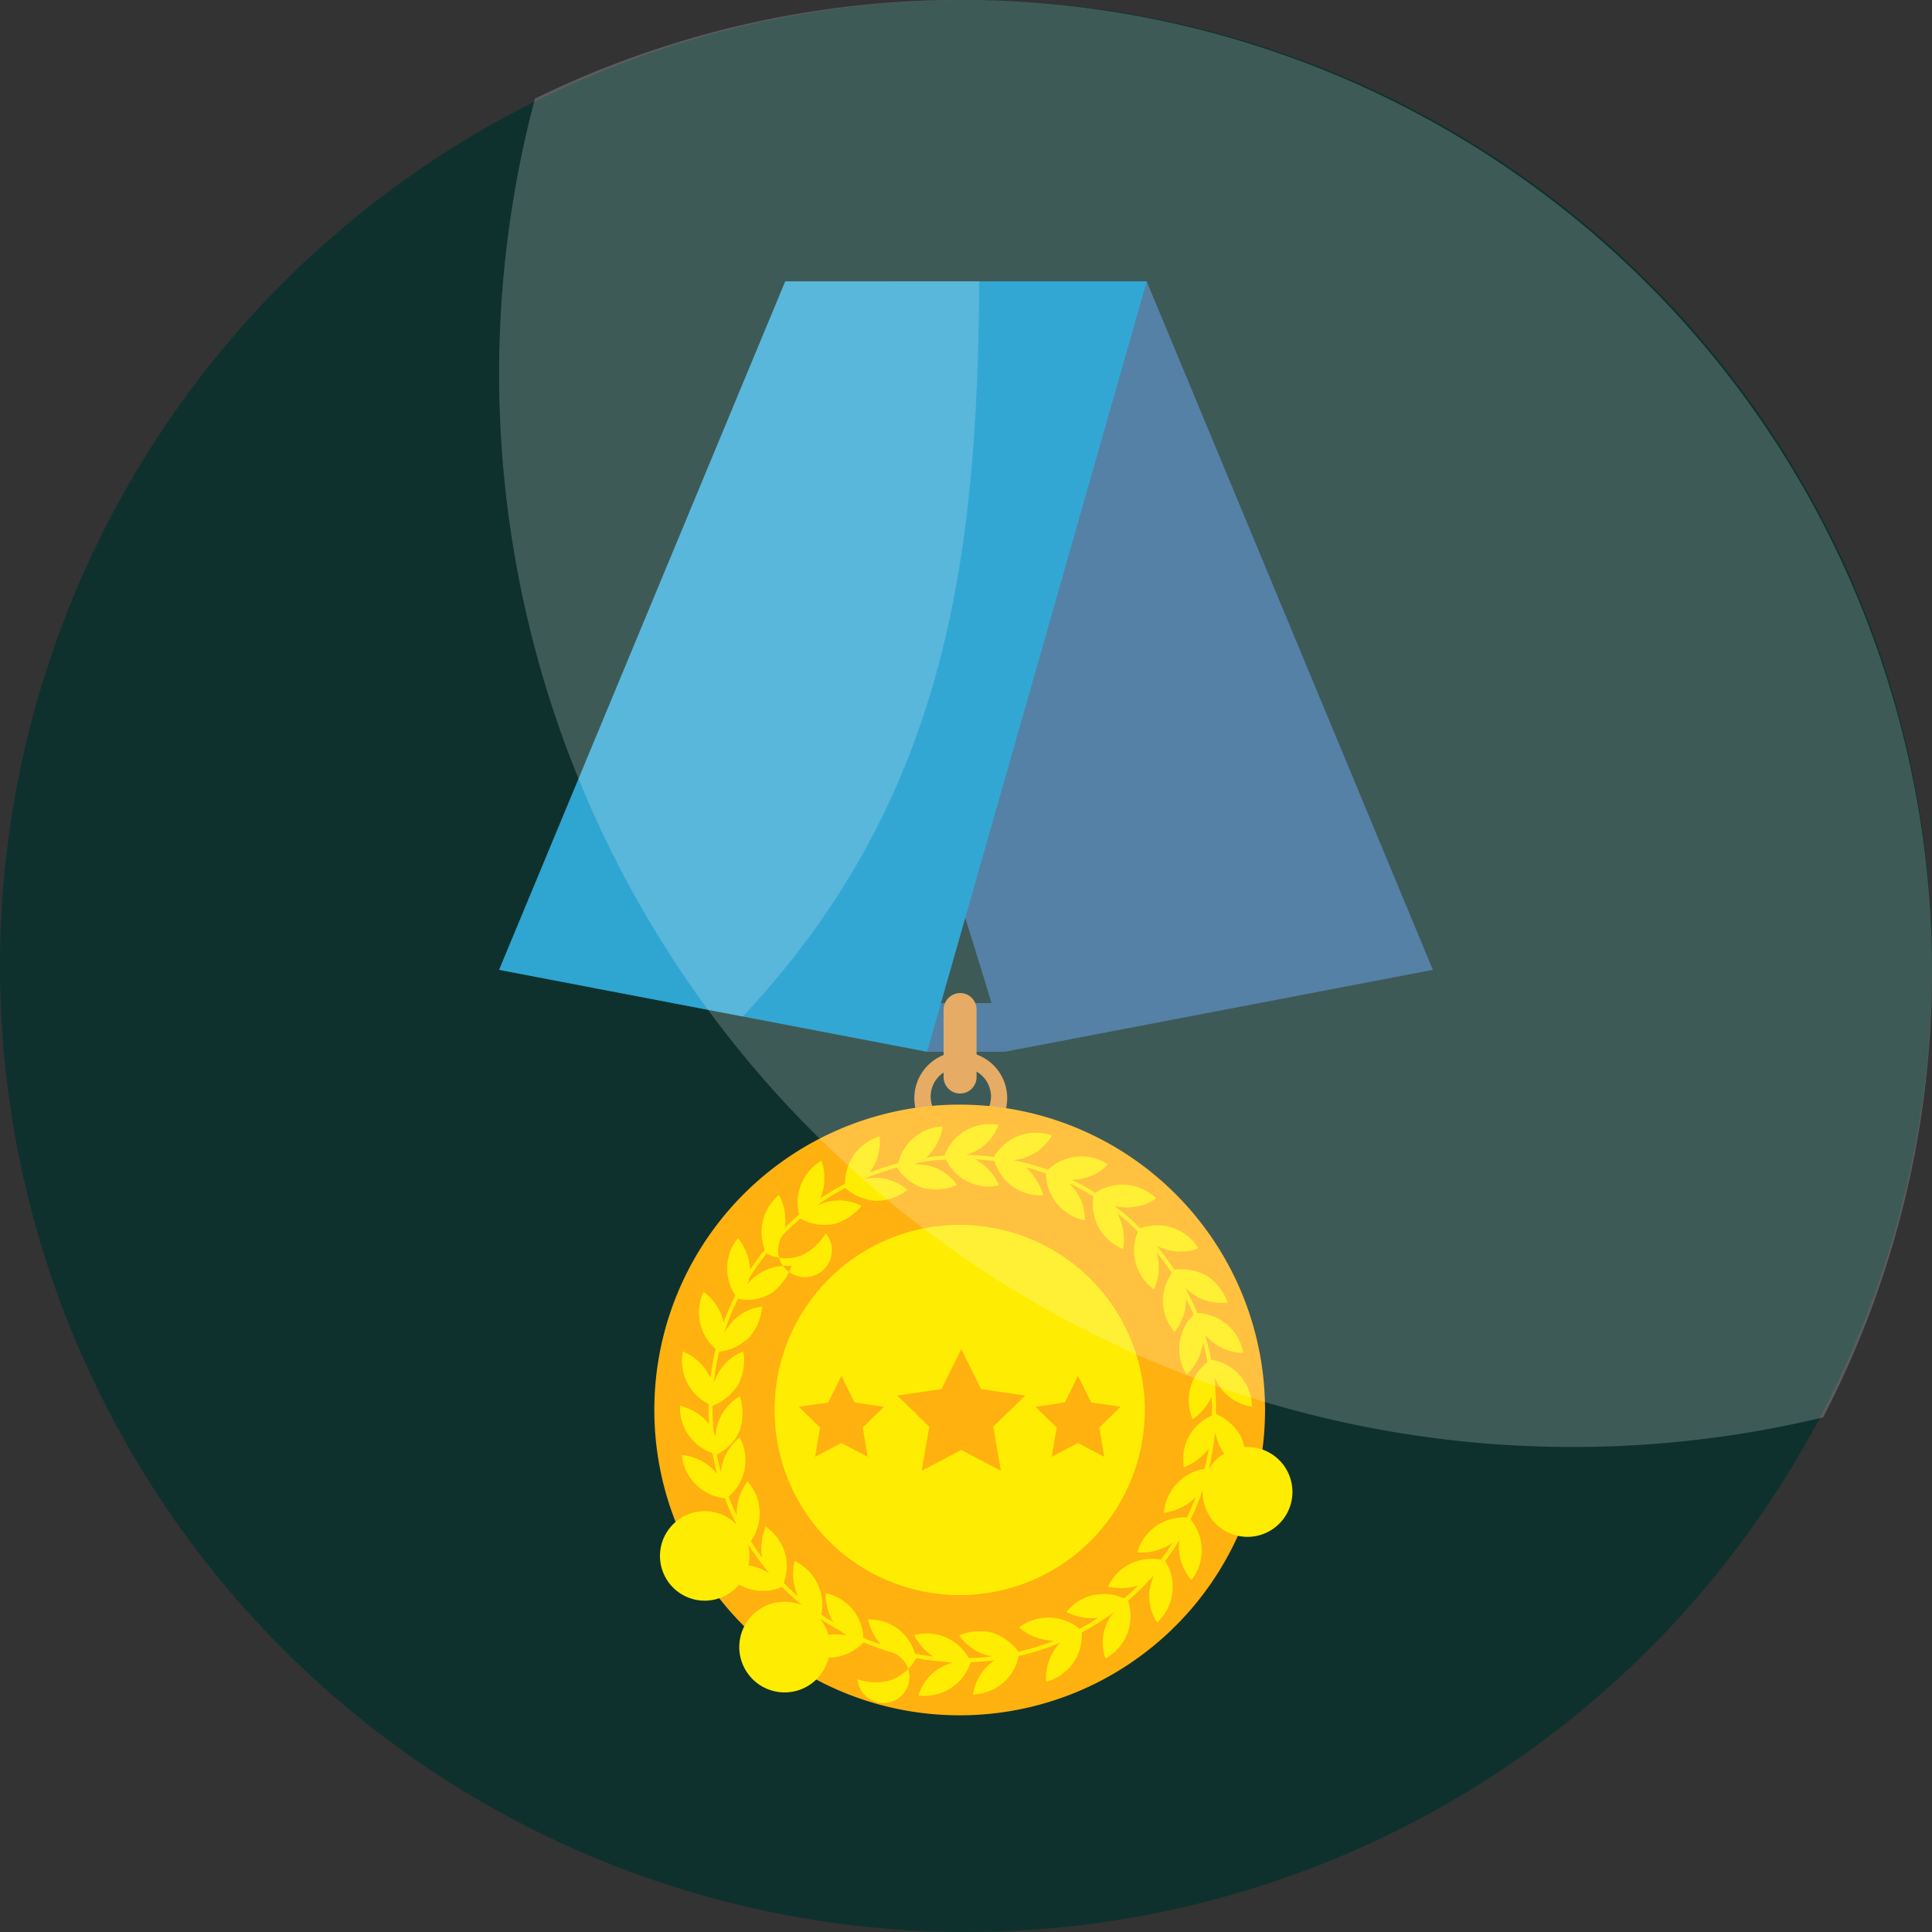 <svg xmlns="http://www.w3.org/2000/svg" width="96.546" height="96.546" viewBox="0 0 96.546 96.546">
  <rect x="0" y="0" width="96.546" height="96.546" fill="#333333" stroke="none"/>
  <g id="Group_2408" data-name="Group 2408" transform="translate(-653.181 -154.227)">
    <path id="Path_1162" data-name="Path 1162" d="M287.355,262.364a48.273,48.273,0,1,1-48.273-48.273,48.272,48.272,0,0,1,48.273,48.273Zm0,0" transform="translate(462.372 -59.864)" fill="#0e312d"/>
    <g id="Group_1465" data-name="Group 1465" transform="translate(-191.545 -331.928)">
      <path id="Path_1350" data-name="Path 1350" d="M955.3,655.846a1.437,1.437,0,0,1,1.171,2.359l.982.012a2.32,2.32,0,1,0-4.334-.055l.984.012A1.437,1.437,0,0,1,955.3,655.846Z" transform="translate(-62.559 -116.329)" fill="#e0973f"/>
      <path id="Path_1351" data-name="Path 1351" d="M966.048,534.62l-21.386,4.093c-.617-3-8.62-27.038-8.819-28.006l3.04-10.492h12.864C951.755,500.242,966.04,534.593,966.048,534.62Z" transform="translate(-49.719 0)" fill="#2a6291"/>
      <path id="Path_1352" data-name="Path 1352" d="M959.557,647.691h-3.891l.5-2.433h2.891Z" transform="translate(-64.613 -108.977)" fill="#2a6291"/>
      <path id="Path_1353" data-name="Path 1353" d="M959.8,648.241h0a.824.824,0,0,1-.824-.824v-3.374a.84.84,0,0,1,.824-.824.824.824,0,0,1,.824.824v3.374A.824.824,0,0,1,959.8,648.241Z" transform="translate(-67.097 -107.44)" fill="#e0973f"/>
      <path id="Path_1354" data-name="Path 1354" d="M891.053,538.715l-21.384-4.095,14.3-34.4h18.061Z" transform="translate(0 0)" fill="#0091c8"/>
      <path id="Path_1355" data-name="Path 1355" d="M931.376,680.923a15.259,15.259,0,1,1-15.258-15.259A15.258,15.258,0,0,1,931.376,680.923Z" transform="translate(-23.434 -124.309)" fill="#ffb10f"/>
      <path id="Path_1356" data-name="Path 1356" d="M932.786,684.086c0-.176.016-.488-.053-1.811a2.368,2.368,0,0,0,1.858,1.454,2.411,2.411,0,0,0-2.038-2.347,12.619,12.619,0,0,0-.312-1.25,2.529,2.529,0,0,0,1.911.909,2.41,2.41,0,0,0-2.3-1.991,12.625,12.625,0,0,0-.614-1.29,2.482,2.482,0,0,0,2.131.76,2.727,2.727,0,0,0-1.014-1.32,2.633,2.633,0,0,0-1.642-.314,12.723,12.723,0,0,0-.9-1.208,2.533,2.533,0,0,0,2.1.137,2.413,2.413,0,0,0-2.9-1,12.782,12.782,0,0,0-1.31-1.13,2.528,2.528,0,0,0,2.1-.368,2.418,2.418,0,0,0-3.041-.276,12.667,12.667,0,0,0-1.182-.648,2.562,2.562,0,0,0,1.811-.772,2.4,2.4,0,0,0-3,.273,12.469,12.469,0,0,0-1.735-.487,2.457,2.457,0,0,0,1.938-1.232,2.42,2.42,0,0,0-2.9,1.073,12.883,12.883,0,0,0-1.4-.1,2.383,2.383,0,0,0,1.627-1.5,2.412,2.412,0,0,0-2.7,1.532q-.46.032-.909.1a2.66,2.66,0,0,0,.82-1.56,2.4,2.4,0,0,0-2.222,1.842,12.587,12.587,0,0,0-1.424.464,2.618,2.618,0,0,0,.5-1.8,2.4,2.4,0,0,0-1.727,2.359,12.6,12.6,0,0,0-1.244.743,2.6,2.6,0,0,0,.06-1.889,2.4,2.4,0,0,0-1.109,2.682q-.369.309-.714.647a2.725,2.725,0,0,0-.3-1.622,2.409,2.409,0,0,0-.707,2.73q-.388.48-.729,1a2.709,2.709,0,0,0-.618-1.571,2.406,2.406,0,0,0-.124,2.856,12.552,12.552,0,0,0-.589,1.369,2.557,2.557,0,0,0-1-1.543,2.4,2.4,0,0,0,.607,2.858,12.554,12.554,0,0,0-.263,1.451,2.6,2.6,0,0,0-1.38-1.332,2.4,2.4,0,0,0,1.29,2.629c-.006.325,0,.659.02,1a2.7,2.7,0,0,0-1.453-.912,2.406,2.406,0,0,0,1.625,2.369q.094.528.231,1.039a2.552,2.552,0,0,0-1.765-.943,2.417,2.417,0,0,0,2.157,2.162,12.565,12.565,0,0,0,.588,1.317,2.236,2.236,0,1,0,.555.967,18.056,18.056,0,0,0,1.082,1.486,2.371,2.371,0,0,0-2.348-.233,2.416,2.416,0,0,0,2.974.892,12.81,12.81,0,0,0,1.006.914,2.266,2.266,0,1,0,.879.657q.523.357,1.083.661a2.452,2.452,0,0,0,.269.2,2.371,2.371,0,0,0-2.266.657,2.722,2.722,0,0,0,1.607.438,2.532,2.532,0,0,0,1.5-.76,12.454,12.454,0,0,0,1.313.473,1.3,1.3,0,1,1-1.619,1.369,2.724,2.724,0,0,0,1.664.048,2.492,2.492,0,0,0,1.276-1.1,12.6,12.6,0,0,0,1.473.182,2.418,2.418,0,0,0,.335.053,2.37,2.37,0,0,0-1.7,1.633,2.421,2.421,0,0,0,2.606-1.666q.6-.019,1.189-.094a2.547,2.547,0,0,0-1.071,1.706,2.381,2.381,0,0,0,2.28-1.919,12.555,12.555,0,0,0,2.073-.663,2.534,2.534,0,0,0-.7,1.951,2.407,2.407,0,0,0,1.782-2.465,12.253,12.253,0,0,0,1.606-1.019,2.368,2.368,0,0,0-.423,2.321,2.42,2.42,0,0,0,1.13-2.891c.606-.523.829-.8,1.3-1.266a2.367,2.367,0,0,0,.153,2.354,2.41,2.41,0,0,0,.4-3.071q.381-.505.711-1.048a2.529,2.529,0,0,0,.6,2,2.409,2.409,0,0,0-.039-3.031,12.573,12.573,0,0,0,.6-1.46,2.245,2.245,0,1,0,.306-1.047c.23-.935.208-1.184.339-1.851a2.368,2.368,0,0,0,1.45,1.862,2.723,2.723,0,0,0-.187-1.654A2.669,2.669,0,0,0,932.786,684.086Zm-.2.087a2.354,2.354,0,0,0-1.4,2.581,2.774,2.774,0,0,0,1.241-.934q-.083.515-.208,1.017a2.409,2.409,0,0,0-2.031,2.194,2.7,2.7,0,0,0,1.587-.779q-.2.518-.438,1.013a2.41,2.41,0,0,0-2.478,1.746,2.63,2.63,0,0,0,1.784-.506q-.285.448-.607.869a2.386,2.386,0,0,0-2.638,1.347,2.8,2.8,0,0,0,1.51-.061q-.342.341-.711.655a2.386,2.386,0,0,0-2.88.669,2.748,2.748,0,0,0,1.595.293q-.456.3-.939.556a2.422,2.422,0,0,0-3.02-.076,2.6,2.6,0,0,0,1.764.659,12.36,12.36,0,0,1-1.792.561,2.7,2.7,0,0,0-1.309-.954,2.724,2.724,0,0,0-1.66.133,2.55,2.55,0,0,0,1.637,1.054q-.571.068-1.155.083a2.416,2.416,0,0,0-2.731-1.154,2.821,2.821,0,0,0,.948,1.075q-.459-.053-.908-.14a2.36,2.36,0,0,0-2.347-1.712,2.826,2.826,0,0,0,.645,1.257q-.448-.154-.879-.342a2.358,2.358,0,0,0-1.879-2.226,2.8,2.8,0,0,0,.378,1.451q-.307-.186-.6-.389a2.408,2.408,0,0,0-1.329-2.672,2.681,2.681,0,0,0,.169,1.772q-.371-.325-.716-.678a2.385,2.385,0,0,0-.9-2.813,2.765,2.765,0,0,0-.176,1.556q-.3-.4-.567-.825a2.406,2.406,0,0,0-.165-2.988,2.656,2.656,0,0,0-.54,1.71q-.222-.465-.405-.951a2.393,2.393,0,0,0,.556-2.956,2.5,2.5,0,0,0-.946,1.74q-.116-.439-.2-.891a2.338,2.338,0,0,0,1.162-1.243,2.72,2.72,0,0,0-.013-1.664,2.449,2.449,0,0,0-1.215,2.022c-.026-.078-.056-.158-.091-.238a12.562,12.562,0,0,1-.054-1.312,2.628,2.628,0,0,0,1.287-1.068,2.722,2.722,0,0,0,.251-1.646,2.483,2.483,0,0,0-1.474,1.587,12.39,12.39,0,0,1,.262-1.574,2.6,2.6,0,0,0,1.511-.721,2.722,2.722,0,0,0,.643-1.536A2.451,2.451,0,0,0,908.2,680.1a11.825,11.825,0,0,1,.7-1.765,2.282,2.282,0,0,0,1.684-.288,2.723,2.723,0,0,0,.986-1.342,2.451,2.451,0,0,0-2.184.894,2.516,2.516,0,0,0,.08-.29,12.528,12.528,0,0,1,.863-1.232,2.139,2.139,0,0,0,1.728.1,2.723,2.723,0,0,0,1.233-1.119,1.345,1.345,0,1,1-2.153.1q.422-.437.885-.832a2.464,2.464,0,0,0,1.664.279,2.724,2.724,0,0,0,1.394-.91,2.424,2.424,0,0,0-2.3.031,12.518,12.518,0,0,1,1.48-.926,2.6,2.6,0,0,0,1.545.646,2.723,2.723,0,0,0,1.574-.544,2.422,2.422,0,0,0-2.241-.525,12.328,12.328,0,0,1,1.716-.6,2.4,2.4,0,0,0,1.343,1.033,2.725,2.725,0,0,0,1.657-.159,2.452,2.452,0,0,0-2.122-1.032q.08-.034.16-.074a12.494,12.494,0,0,1,1.4-.17,2.387,2.387,0,0,0,2.66,1.3,2.692,2.692,0,0,0-1.2-1.306q.489.025.97.088a2.414,2.414,0,0,0,2.425,1.713,2.719,2.719,0,0,0-.883-1.411h0q.525.137,1.031.318a2.415,2.415,0,0,0,1.942,2.344,2.507,2.507,0,0,0-.788-1.865,12.421,12.421,0,0,1,1.221.667,2.4,2.4,0,0,0,1.47,2.626,2.611,2.611,0,0,0-.288-1.794,12.6,12.6,0,0,1,1.038.922,2.408,2.408,0,0,0,.794,2.891,2.622,2.622,0,0,0,.141-1.855,12.6,12.6,0,0,1,.76,1.049,2.353,2.353,0,0,0,.137,2.93,2.708,2.708,0,0,0,.582-1.666q.195.4.363.806a2.419,2.419,0,0,0-.343,3,2.6,2.6,0,0,0,.81-1.631q.137.495.234,1.005a2.387,2.387,0,0,0-.742,2.854,2.811,2.811,0,0,0,.943-1.123C932.589,683.558,932.592,683.866,932.584,684.173Z" transform="translate(-27.299 -127.279)" fill="#ffec03"/>
      <path id="Path_1357" data-name="Path 1357" d="M869.669,534.62l12.176,2.331c10.181-10.851,11.729-22.866,11.817-36.735h-9.694Z" transform="translate(0 -0.001)" fill="#40acd6" opacity="0.74"/>
      <path id="Path_1358" data-name="Path 1358" d="M943.522,699.076a9.251,9.251,0,1,1-9.25-9.251A9.25,9.25,0,0,1,943.522,699.076Z" transform="translate(-41.588 -142.462)" fill="#ffec03"/>
      <g id="Group_1464" data-name="Group 1464" transform="translate(884.644 553.571)">
        <path id="Path_1359" data-name="Path 1359" d="M932.019,720.17l.658,1.332,1.471.214-1.064,1.037.251,1.465-1.315-.691-1.315.691.251-1.465-1.064-1.037,1.47-.214Z" transform="translate(-929.891 -718.833)" fill="#ffb10f"/>
        <path id="Path_1360" data-name="Path 1360" d="M952.865,714.792l.989,2,2.211.321-1.6,1.559.378,2.2-1.977-1.039-1.977,1.039.378-2.2-1.6-1.559,2.211-.321Z" transform="translate(-944.748 -714.792)" fill="#ffb10f"/>
        <path id="Path_1361" data-name="Path 1361" d="M979.568,720.17l.658,1.332,1.47.214-1.064,1.037.251,1.465-1.315-.691-1.315.691.251-1.465-1.064-1.037,1.47-.214Z" transform="translate(-965.616 -718.833)" fill="#ffb10f"/>
      </g>
    </g>
    <path id="Path_1163" data-name="Path 1163" d="M929.922,1296.606a48.172,48.172,0,0,1-5.445,22.315,53.641,53.641,0,0,1-64.369-65.9,48.5,48.5,0,0,1,69.814,43.58Zm0,0" transform="translate(-180.195 -1093.865)" fill="#fff" opacity="0.2"/>
  </g>
</svg>
